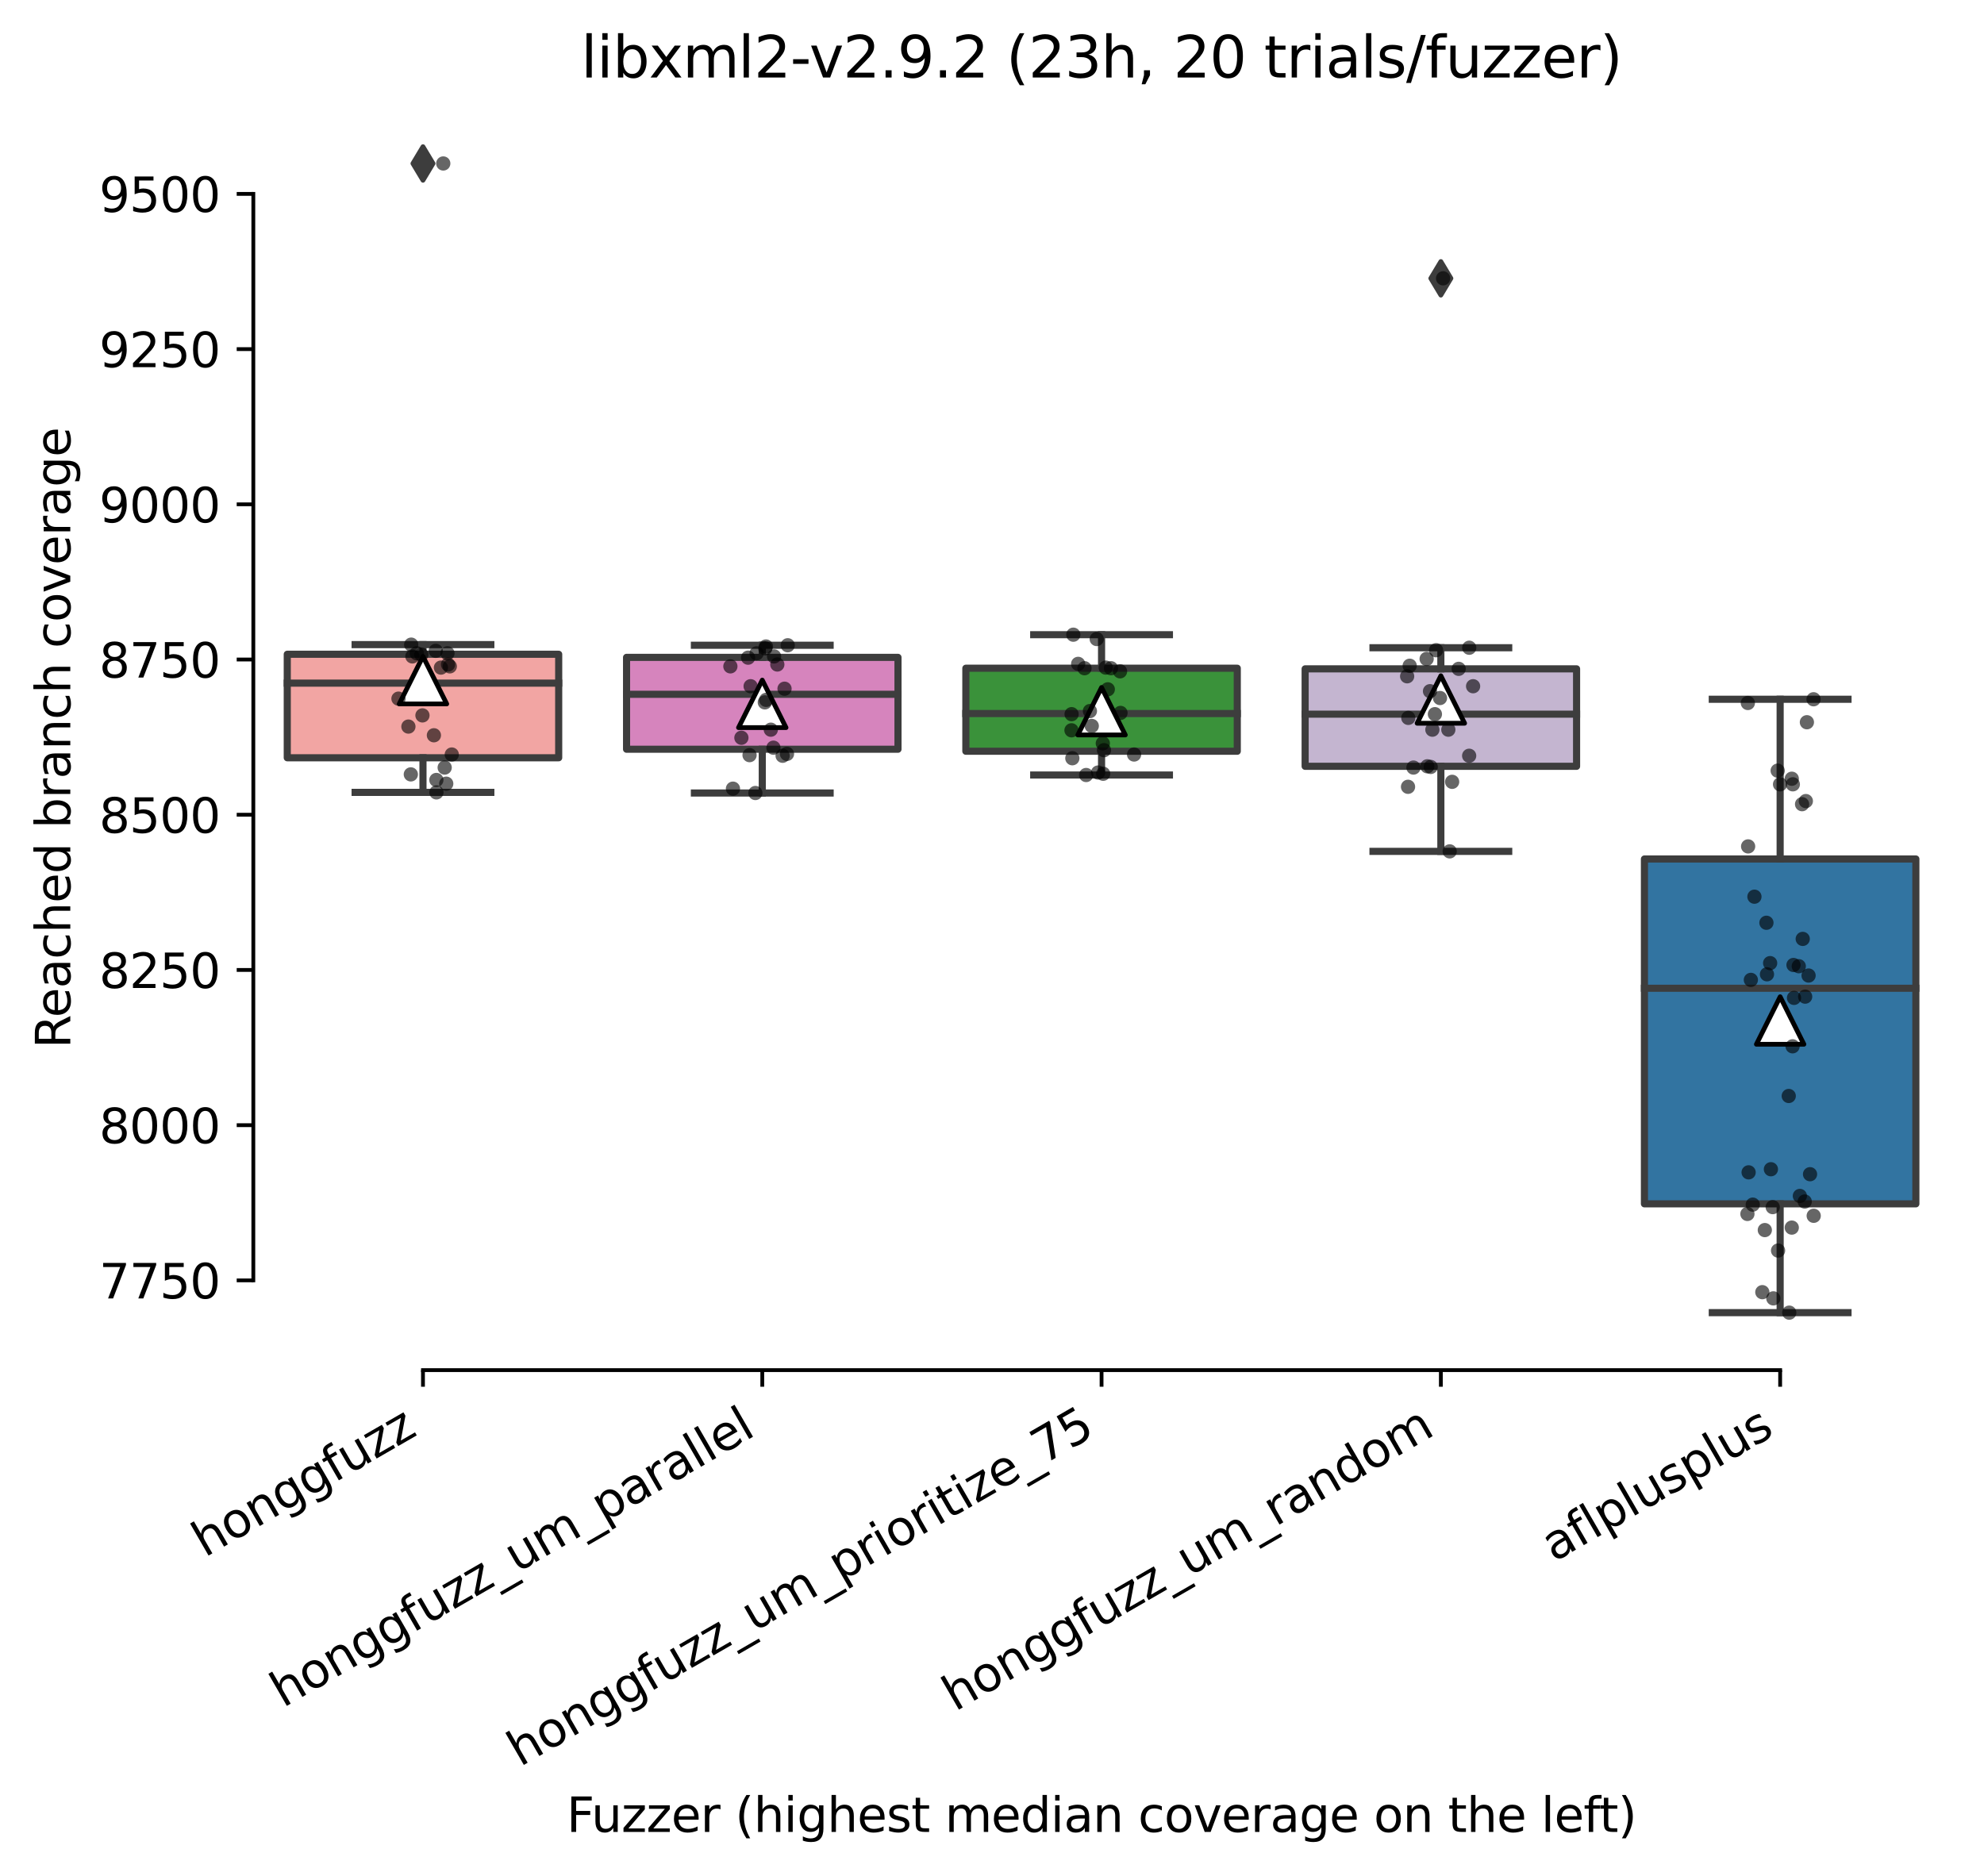 <?xml version="1.0" encoding="utf-8" standalone="no"?>
<!DOCTYPE svg PUBLIC "-//W3C//DTD SVG 1.1//EN"
  "http://www.w3.org/Graphics/SVG/1.1/DTD/svg11.dtd">
<svg xmlns:xlink="http://www.w3.org/1999/xlink" width="417.648pt" height="394.927pt" viewBox="0 0 417.648 394.927" xmlns="http://www.w3.org/2000/svg" version="1.1">
 <defs>
  <style type="text/css">*{stroke-linejoin: round; stroke-linecap: butt}</style>
 </defs>
 <g id="figure_1">
  <g id="patch_1">
   <path d="M 0 394.927 
L 417.648 394.927 
L 417.648 0 
L 0 0 
z
" style="fill: #ffffff"/>
  </g>
  <g id="axes_1">
   <g id="patch_2">
    <path d="M 53.328 288.43 
L 410.448 288.43 
L 410.448 22.318 
L 53.328 22.318 
z
" style="fill: #ffffff"/>
   </g>
   <g id="patch_3">
    <path d="M 60.471 159.524 
L 117.61 159.524 
L 117.61 137.73 
L 60.471 137.73 
L 60.471 159.524 
z
" clip-path="url(#p716973a5bd)" style="fill: #f2a5a3; stroke: #3d3d3d; stroke-width: 1.5; stroke-linejoin: miter"/>
   </g>
   <g id="patch_4">
    <path d="M 131.895 157.727 
L 189.034 157.727 
L 189.034 138.384 
L 131.895 138.384 
L 131.895 157.727 
z
" clip-path="url(#p716973a5bd)" style="fill: #d684bd; stroke: #3d3d3d; stroke-width: 1.5; stroke-linejoin: miter"/>
   </g>
   <g id="patch_5">
    <path d="M 203.319 158.151 
L 260.458 158.151 
L 260.458 140.671 
L 203.319 140.671 
L 203.319 158.151 
z
" clip-path="url(#p716973a5bd)" style="fill: #3a923a; stroke: #3d3d3d; stroke-width: 1.5; stroke-linejoin: miter"/>
   </g>
   <g id="patch_6">
    <path d="M 274.743 161.321 
L 331.882 161.321 
L 331.882 140.801 
L 274.743 140.801 
L 274.743 161.321 
z
" clip-path="url(#p716973a5bd)" style="fill: #c4b5d0; stroke: #3d3d3d; stroke-width: 1.5; stroke-linejoin: miter"/>
   </g>
   <g id="patch_7">
    <path d="M 346.167 253.429 
L 403.306 253.429 
L 403.306 180.827 
L 346.167 180.827 
L 346.167 253.429 
z
" clip-path="url(#p716973a5bd)" style="fill: #3274a1; stroke: #3d3d3d; stroke-width: 1.5; stroke-linejoin: miter"/>
   </g>
   <g id="matplotlib.axis_1">
    <g id="xtick_1">
     <g id="line2d_1">
      <defs>
       <path id="m7618a9937d" d="M 0 0 
L 0 3.5 
" style="stroke: #000000; stroke-width: 0.8"/>
      </defs>
      <g>
       <use xlink:href="#m7618a9937d" x="89.04" y="288.43" style="stroke: #000000; stroke-width: 0.8"/>
      </g>
     </g>
     <g id="text_1">
      <!-- honggfuzz -->
      <g transform="translate(43.101 327.933)rotate(-30)scale(0.1 -0.1)">
       <defs>
        <path id="DejaVuSans-68" d="M 3513 2113 
L 3513 0 
L 2938 0 
L 2938 2094 
Q 2938 2591 2744 2837 
Q 2550 3084 2163 3084 
Q 1697 3084 1428 2787 
Q 1159 2491 1159 1978 
L 1159 0 
L 581 0 
L 581 4863 
L 1159 4863 
L 1159 2956 
Q 1366 3272 1645 3428 
Q 1925 3584 2291 3584 
Q 2894 3584 3203 3211 
Q 3513 2838 3513 2113 
z
" transform="scale(0.016)"/>
        <path id="DejaVuSans-6f" d="M 1959 3097 
Q 1497 3097 1228 2736 
Q 959 2375 959 1747 
Q 959 1119 1226 758 
Q 1494 397 1959 397 
Q 2419 397 2687 759 
Q 2956 1122 2956 1747 
Q 2956 2369 2687 2733 
Q 2419 3097 1959 3097 
z
M 1959 3584 
Q 2709 3584 3137 3096 
Q 3566 2609 3566 1747 
Q 3566 888 3137 398 
Q 2709 -91 1959 -91 
Q 1206 -91 779 398 
Q 353 888 353 1747 
Q 353 2609 779 3096 
Q 1206 3584 1959 3584 
z
" transform="scale(0.016)"/>
        <path id="DejaVuSans-6e" d="M 3513 2113 
L 3513 0 
L 2938 0 
L 2938 2094 
Q 2938 2591 2744 2837 
Q 2550 3084 2163 3084 
Q 1697 3084 1428 2787 
Q 1159 2491 1159 1978 
L 1159 0 
L 581 0 
L 581 3500 
L 1159 3500 
L 1159 2956 
Q 1366 3272 1645 3428 
Q 1925 3584 2291 3584 
Q 2894 3584 3203 3211 
Q 3513 2838 3513 2113 
z
" transform="scale(0.016)"/>
        <path id="DejaVuSans-67" d="M 2906 1791 
Q 2906 2416 2648 2759 
Q 2391 3103 1925 3103 
Q 1463 3103 1205 2759 
Q 947 2416 947 1791 
Q 947 1169 1205 825 
Q 1463 481 1925 481 
Q 2391 481 2648 825 
Q 2906 1169 2906 1791 
z
M 3481 434 
Q 3481 -459 3084 -895 
Q 2688 -1331 1869 -1331 
Q 1566 -1331 1297 -1286 
Q 1028 -1241 775 -1147 
L 775 -588 
Q 1028 -725 1275 -790 
Q 1522 -856 1778 -856 
Q 2344 -856 2625 -561 
Q 2906 -266 2906 331 
L 2906 616 
Q 2728 306 2450 153 
Q 2172 0 1784 0 
Q 1141 0 747 490 
Q 353 981 353 1791 
Q 353 2603 747 3093 
Q 1141 3584 1784 3584 
Q 2172 3584 2450 3431 
Q 2728 3278 2906 2969 
L 2906 3500 
L 3481 3500 
L 3481 434 
z
" transform="scale(0.016)"/>
        <path id="DejaVuSans-66" d="M 2375 4863 
L 2375 4384 
L 1825 4384 
Q 1516 4384 1395 4259 
Q 1275 4134 1275 3809 
L 1275 3500 
L 2222 3500 
L 2222 3053 
L 1275 3053 
L 1275 0 
L 697 0 
L 697 3053 
L 147 3053 
L 147 3500 
L 697 3500 
L 697 3744 
Q 697 4328 969 4595 
Q 1241 4863 1831 4863 
L 2375 4863 
z
" transform="scale(0.016)"/>
        <path id="DejaVuSans-75" d="M 544 1381 
L 544 3500 
L 1119 3500 
L 1119 1403 
Q 1119 906 1312 657 
Q 1506 409 1894 409 
Q 2359 409 2629 706 
Q 2900 1003 2900 1516 
L 2900 3500 
L 3475 3500 
L 3475 0 
L 2900 0 
L 2900 538 
Q 2691 219 2414 64 
Q 2138 -91 1772 -91 
Q 1169 -91 856 284 
Q 544 659 544 1381 
z
M 1991 3584 
L 1991 3584 
z
" transform="scale(0.016)"/>
        <path id="DejaVuSans-7a" d="M 353 3500 
L 3084 3500 
L 3084 2975 
L 922 459 
L 3084 459 
L 3084 0 
L 275 0 
L 275 525 
L 2438 3041 
L 353 3041 
L 353 3500 
z
" transform="scale(0.016)"/>
       </defs>
       <use xlink:href="#DejaVuSans-68"/>
       <use xlink:href="#DejaVuSans-6f" x="63.379"/>
       <use xlink:href="#DejaVuSans-6e" x="124.561"/>
       <use xlink:href="#DejaVuSans-67" x="187.939"/>
       <use xlink:href="#DejaVuSans-67" x="251.416"/>
       <use xlink:href="#DejaVuSans-66" x="314.893"/>
       <use xlink:href="#DejaVuSans-75" x="350.098"/>
       <use xlink:href="#DejaVuSans-7a" x="413.477"/>
       <use xlink:href="#DejaVuSans-7a" x="465.967"/>
      </g>
     </g>
    </g>
    <g id="xtick_2">
     <g id="line2d_2">
      <g>
       <use xlink:href="#m7618a9937d" x="160.464" y="288.43" style="stroke: #000000; stroke-width: 0.8"/>
      </g>
     </g>
     <g id="text_2">
      <!-- honggfuzz_um_parallel -->
      <g transform="translate(59.583 359.574)rotate(-30)scale(0.1 -0.1)">
       <defs>
        <path id="DejaVuSans-5f" d="M 3263 -1063 
L 3263 -1509 
L -63 -1509 
L -63 -1063 
L 3263 -1063 
z
" transform="scale(0.016)"/>
        <path id="DejaVuSans-6d" d="M 3328 2828 
Q 3544 3216 3844 3400 
Q 4144 3584 4550 3584 
Q 5097 3584 5394 3201 
Q 5691 2819 5691 2113 
L 5691 0 
L 5113 0 
L 5113 2094 
Q 5113 2597 4934 2840 
Q 4756 3084 4391 3084 
Q 3944 3084 3684 2787 
Q 3425 2491 3425 1978 
L 3425 0 
L 2847 0 
L 2847 2094 
Q 2847 2600 2669 2842 
Q 2491 3084 2119 3084 
Q 1678 3084 1418 2786 
Q 1159 2488 1159 1978 
L 1159 0 
L 581 0 
L 581 3500 
L 1159 3500 
L 1159 2956 
Q 1356 3278 1631 3431 
Q 1906 3584 2284 3584 
Q 2666 3584 2933 3390 
Q 3200 3197 3328 2828 
z
" transform="scale(0.016)"/>
        <path id="DejaVuSans-70" d="M 1159 525 
L 1159 -1331 
L 581 -1331 
L 581 3500 
L 1159 3500 
L 1159 2969 
Q 1341 3281 1617 3432 
Q 1894 3584 2278 3584 
Q 2916 3584 3314 3078 
Q 3713 2572 3713 1747 
Q 3713 922 3314 415 
Q 2916 -91 2278 -91 
Q 1894 -91 1617 61 
Q 1341 213 1159 525 
z
M 3116 1747 
Q 3116 2381 2855 2742 
Q 2594 3103 2138 3103 
Q 1681 3103 1420 2742 
Q 1159 2381 1159 1747 
Q 1159 1113 1420 752 
Q 1681 391 2138 391 
Q 2594 391 2855 752 
Q 3116 1113 3116 1747 
z
" transform="scale(0.016)"/>
        <path id="DejaVuSans-61" d="M 2194 1759 
Q 1497 1759 1228 1600 
Q 959 1441 959 1056 
Q 959 750 1161 570 
Q 1363 391 1709 391 
Q 2188 391 2477 730 
Q 2766 1069 2766 1631 
L 2766 1759 
L 2194 1759 
z
M 3341 1997 
L 3341 0 
L 2766 0 
L 2766 531 
Q 2569 213 2275 61 
Q 1981 -91 1556 -91 
Q 1019 -91 701 211 
Q 384 513 384 1019 
Q 384 1609 779 1909 
Q 1175 2209 1959 2209 
L 2766 2209 
L 2766 2266 
Q 2766 2663 2505 2880 
Q 2244 3097 1772 3097 
Q 1472 3097 1187 3025 
Q 903 2953 641 2809 
L 641 3341 
Q 956 3463 1253 3523 
Q 1550 3584 1831 3584 
Q 2591 3584 2966 3190 
Q 3341 2797 3341 1997 
z
" transform="scale(0.016)"/>
        <path id="DejaVuSans-72" d="M 2631 2963 
Q 2534 3019 2420 3045 
Q 2306 3072 2169 3072 
Q 1681 3072 1420 2755 
Q 1159 2438 1159 1844 
L 1159 0 
L 581 0 
L 581 3500 
L 1159 3500 
L 1159 2956 
Q 1341 3275 1631 3429 
Q 1922 3584 2338 3584 
Q 2397 3584 2469 3576 
Q 2541 3569 2628 3553 
L 2631 2963 
z
" transform="scale(0.016)"/>
        <path id="DejaVuSans-6c" d="M 603 4863 
L 1178 4863 
L 1178 0 
L 603 0 
L 603 4863 
z
" transform="scale(0.016)"/>
        <path id="DejaVuSans-65" d="M 3597 1894 
L 3597 1613 
L 953 1613 
Q 991 1019 1311 708 
Q 1631 397 2203 397 
Q 2534 397 2845 478 
Q 3156 559 3463 722 
L 3463 178 
Q 3153 47 2828 -22 
Q 2503 -91 2169 -91 
Q 1331 -91 842 396 
Q 353 884 353 1716 
Q 353 2575 817 3079 
Q 1281 3584 2069 3584 
Q 2775 3584 3186 3129 
Q 3597 2675 3597 1894 
z
M 3022 2063 
Q 3016 2534 2758 2815 
Q 2500 3097 2075 3097 
Q 1594 3097 1305 2825 
Q 1016 2553 972 2059 
L 3022 2063 
z
" transform="scale(0.016)"/>
       </defs>
       <use xlink:href="#DejaVuSans-68"/>
       <use xlink:href="#DejaVuSans-6f" x="63.379"/>
       <use xlink:href="#DejaVuSans-6e" x="124.561"/>
       <use xlink:href="#DejaVuSans-67" x="187.939"/>
       <use xlink:href="#DejaVuSans-67" x="251.416"/>
       <use xlink:href="#DejaVuSans-66" x="314.893"/>
       <use xlink:href="#DejaVuSans-75" x="350.098"/>
       <use xlink:href="#DejaVuSans-7a" x="413.477"/>
       <use xlink:href="#DejaVuSans-7a" x="465.967"/>
       <use xlink:href="#DejaVuSans-5f" x="518.457"/>
       <use xlink:href="#DejaVuSans-75" x="568.457"/>
       <use xlink:href="#DejaVuSans-6d" x="631.836"/>
       <use xlink:href="#DejaVuSans-5f" x="729.248"/>
       <use xlink:href="#DejaVuSans-70" x="779.248"/>
       <use xlink:href="#DejaVuSans-61" x="842.725"/>
       <use xlink:href="#DejaVuSans-72" x="904.004"/>
       <use xlink:href="#DejaVuSans-61" x="945.117"/>
       <use xlink:href="#DejaVuSans-6c" x="1006.396"/>
       <use xlink:href="#DejaVuSans-6c" x="1034.18"/>
       <use xlink:href="#DejaVuSans-65" x="1061.963"/>
       <use xlink:href="#DejaVuSans-6c" x="1123.486"/>
      </g>
     </g>
    </g>
    <g id="xtick_3">
     <g id="line2d_3">
      <g>
       <use xlink:href="#m7618a9937d" x="231.888" y="288.43" style="stroke: #000000; stroke-width: 0.8"/>
      </g>
     </g>
     <g id="text_3">
      <!-- honggfuzz_um_prioritize_75 -->
      <g transform="translate(109.471 372.007)rotate(-30)scale(0.1 -0.1)">
       <defs>
        <path id="DejaVuSans-69" d="M 603 3500 
L 1178 3500 
L 1178 0 
L 603 0 
L 603 3500 
z
M 603 4863 
L 1178 4863 
L 1178 4134 
L 603 4134 
L 603 4863 
z
" transform="scale(0.016)"/>
        <path id="DejaVuSans-74" d="M 1172 4494 
L 1172 3500 
L 2356 3500 
L 2356 3053 
L 1172 3053 
L 1172 1153 
Q 1172 725 1289 603 
Q 1406 481 1766 481 
L 2356 481 
L 2356 0 
L 1766 0 
Q 1100 0 847 248 
Q 594 497 594 1153 
L 594 3053 
L 172 3053 
L 172 3500 
L 594 3500 
L 594 4494 
L 1172 4494 
z
" transform="scale(0.016)"/>
        <path id="DejaVuSans-37" d="M 525 4666 
L 3525 4666 
L 3525 4397 
L 1831 0 
L 1172 0 
L 2766 4134 
L 525 4134 
L 525 4666 
z
" transform="scale(0.016)"/>
        <path id="DejaVuSans-35" d="M 691 4666 
L 3169 4666 
L 3169 4134 
L 1269 4134 
L 1269 2991 
Q 1406 3038 1543 3061 
Q 1681 3084 1819 3084 
Q 2600 3084 3056 2656 
Q 3513 2228 3513 1497 
Q 3513 744 3044 326 
Q 2575 -91 1722 -91 
Q 1428 -91 1123 -41 
Q 819 9 494 109 
L 494 744 
Q 775 591 1075 516 
Q 1375 441 1709 441 
Q 2250 441 2565 725 
Q 2881 1009 2881 1497 
Q 2881 1984 2565 2268 
Q 2250 2553 1709 2553 
Q 1456 2553 1204 2497 
Q 953 2441 691 2322 
L 691 4666 
z
" transform="scale(0.016)"/>
       </defs>
       <use xlink:href="#DejaVuSans-68"/>
       <use xlink:href="#DejaVuSans-6f" x="63.379"/>
       <use xlink:href="#DejaVuSans-6e" x="124.561"/>
       <use xlink:href="#DejaVuSans-67" x="187.939"/>
       <use xlink:href="#DejaVuSans-67" x="251.416"/>
       <use xlink:href="#DejaVuSans-66" x="314.893"/>
       <use xlink:href="#DejaVuSans-75" x="350.098"/>
       <use xlink:href="#DejaVuSans-7a" x="413.477"/>
       <use xlink:href="#DejaVuSans-7a" x="465.967"/>
       <use xlink:href="#DejaVuSans-5f" x="518.457"/>
       <use xlink:href="#DejaVuSans-75" x="568.457"/>
       <use xlink:href="#DejaVuSans-6d" x="631.836"/>
       <use xlink:href="#DejaVuSans-5f" x="729.248"/>
       <use xlink:href="#DejaVuSans-70" x="779.248"/>
       <use xlink:href="#DejaVuSans-72" x="842.725"/>
       <use xlink:href="#DejaVuSans-69" x="883.838"/>
       <use xlink:href="#DejaVuSans-6f" x="911.621"/>
       <use xlink:href="#DejaVuSans-72" x="972.803"/>
       <use xlink:href="#DejaVuSans-69" x="1013.916"/>
       <use xlink:href="#DejaVuSans-74" x="1041.699"/>
       <use xlink:href="#DejaVuSans-69" x="1080.908"/>
       <use xlink:href="#DejaVuSans-7a" x="1108.691"/>
       <use xlink:href="#DejaVuSans-65" x="1161.182"/>
       <use xlink:href="#DejaVuSans-5f" x="1222.705"/>
       <use xlink:href="#DejaVuSans-37" x="1272.705"/>
       <use xlink:href="#DejaVuSans-35" x="1336.328"/>
      </g>
     </g>
    </g>
    <g id="xtick_4">
     <g id="line2d_4">
      <g>
       <use xlink:href="#m7618a9937d" x="303.312" y="288.43" style="stroke: #000000; stroke-width: 0.8"/>
      </g>
     </g>
     <g id="text_4">
      <!-- honggfuzz_um_random -->
      <g transform="translate(201.061 360.364)rotate(-30)scale(0.1 -0.1)">
       <defs>
        <path id="DejaVuSans-64" d="M 2906 2969 
L 2906 4863 
L 3481 4863 
L 3481 0 
L 2906 0 
L 2906 525 
Q 2725 213 2448 61 
Q 2172 -91 1784 -91 
Q 1150 -91 751 415 
Q 353 922 353 1747 
Q 353 2572 751 3078 
Q 1150 3584 1784 3584 
Q 2172 3584 2448 3432 
Q 2725 3281 2906 2969 
z
M 947 1747 
Q 947 1113 1208 752 
Q 1469 391 1925 391 
Q 2381 391 2643 752 
Q 2906 1113 2906 1747 
Q 2906 2381 2643 2742 
Q 2381 3103 1925 3103 
Q 1469 3103 1208 2742 
Q 947 2381 947 1747 
z
" transform="scale(0.016)"/>
       </defs>
       <use xlink:href="#DejaVuSans-68"/>
       <use xlink:href="#DejaVuSans-6f" x="63.379"/>
       <use xlink:href="#DejaVuSans-6e" x="124.561"/>
       <use xlink:href="#DejaVuSans-67" x="187.939"/>
       <use xlink:href="#DejaVuSans-67" x="251.416"/>
       <use xlink:href="#DejaVuSans-66" x="314.893"/>
       <use xlink:href="#DejaVuSans-75" x="350.098"/>
       <use xlink:href="#DejaVuSans-7a" x="413.477"/>
       <use xlink:href="#DejaVuSans-7a" x="465.967"/>
       <use xlink:href="#DejaVuSans-5f" x="518.457"/>
       <use xlink:href="#DejaVuSans-75" x="568.457"/>
       <use xlink:href="#DejaVuSans-6d" x="631.836"/>
       <use xlink:href="#DejaVuSans-5f" x="729.248"/>
       <use xlink:href="#DejaVuSans-72" x="779.248"/>
       <use xlink:href="#DejaVuSans-61" x="820.361"/>
       <use xlink:href="#DejaVuSans-6e" x="881.641"/>
       <use xlink:href="#DejaVuSans-64" x="945.02"/>
       <use xlink:href="#DejaVuSans-6f" x="1008.496"/>
       <use xlink:href="#DejaVuSans-6d" x="1069.678"/>
      </g>
     </g>
    </g>
    <g id="xtick_5">
     <g id="line2d_5">
      <g>
       <use xlink:href="#m7618a9937d" x="374.736" y="288.43" style="stroke: #000000; stroke-width: 0.8"/>
      </g>
     </g>
     <g id="text_5">
      <!-- aflplusplus -->
      <g transform="translate(327.127 328.897)rotate(-30)scale(0.1 -0.1)">
       <defs>
        <path id="DejaVuSans-73" d="M 2834 3397 
L 2834 2853 
Q 2591 2978 2328 3040 
Q 2066 3103 1784 3103 
Q 1356 3103 1142 2972 
Q 928 2841 928 2578 
Q 928 2378 1081 2264 
Q 1234 2150 1697 2047 
L 1894 2003 
Q 2506 1872 2764 1633 
Q 3022 1394 3022 966 
Q 3022 478 2636 193 
Q 2250 -91 1575 -91 
Q 1294 -91 989 -36 
Q 684 19 347 128 
L 347 722 
Q 666 556 975 473 
Q 1284 391 1588 391 
Q 1994 391 2212 530 
Q 2431 669 2431 922 
Q 2431 1156 2273 1281 
Q 2116 1406 1581 1522 
L 1381 1569 
Q 847 1681 609 1914 
Q 372 2147 372 2553 
Q 372 3047 722 3315 
Q 1072 3584 1716 3584 
Q 2034 3584 2315 3537 
Q 2597 3491 2834 3397 
z
" transform="scale(0.016)"/>
       </defs>
       <use xlink:href="#DejaVuSans-61"/>
       <use xlink:href="#DejaVuSans-66" x="61.279"/>
       <use xlink:href="#DejaVuSans-6c" x="96.484"/>
       <use xlink:href="#DejaVuSans-70" x="124.268"/>
       <use xlink:href="#DejaVuSans-6c" x="187.744"/>
       <use xlink:href="#DejaVuSans-75" x="215.527"/>
       <use xlink:href="#DejaVuSans-73" x="278.906"/>
       <use xlink:href="#DejaVuSans-70" x="331.006"/>
       <use xlink:href="#DejaVuSans-6c" x="394.482"/>
       <use xlink:href="#DejaVuSans-75" x="422.266"/>
       <use xlink:href="#DejaVuSans-73" x="485.645"/>
      </g>
     </g>
    </g>
    <g id="text_6">
     <!-- Fuzzer (highest median coverage on the left) -->
     <g transform="translate(119.27 385.648)scale(0.1 -0.1)">
      <defs>
       <path id="DejaVuSans-46" d="M 628 4666 
L 3309 4666 
L 3309 4134 
L 1259 4134 
L 1259 2759 
L 3109 2759 
L 3109 2228 
L 1259 2228 
L 1259 0 
L 628 0 
L 628 4666 
z
" transform="scale(0.016)"/>
       <path id="DejaVuSans-20" transform="scale(0.016)"/>
       <path id="DejaVuSans-28" d="M 1984 4856 
Q 1566 4138 1362 3434 
Q 1159 2731 1159 2009 
Q 1159 1288 1364 580 
Q 1569 -128 1984 -844 
L 1484 -844 
Q 1016 -109 783 600 
Q 550 1309 550 2009 
Q 550 2706 781 3412 
Q 1013 4119 1484 4856 
L 1984 4856 
z
" transform="scale(0.016)"/>
       <path id="DejaVuSans-63" d="M 3122 3366 
L 3122 2828 
Q 2878 2963 2633 3030 
Q 2388 3097 2138 3097 
Q 1578 3097 1268 2742 
Q 959 2388 959 1747 
Q 959 1106 1268 751 
Q 1578 397 2138 397 
Q 2388 397 2633 464 
Q 2878 531 3122 666 
L 3122 134 
Q 2881 22 2623 -34 
Q 2366 -91 2075 -91 
Q 1284 -91 818 406 
Q 353 903 353 1747 
Q 353 2603 823 3093 
Q 1294 3584 2113 3584 
Q 2378 3584 2631 3529 
Q 2884 3475 3122 3366 
z
" transform="scale(0.016)"/>
       <path id="DejaVuSans-76" d="M 191 3500 
L 800 3500 
L 1894 563 
L 2988 3500 
L 3597 3500 
L 2284 0 
L 1503 0 
L 191 3500 
z
" transform="scale(0.016)"/>
       <path id="DejaVuSans-29" d="M 513 4856 
L 1013 4856 
Q 1481 4119 1714 3412 
Q 1947 2706 1947 2009 
Q 1947 1309 1714 600 
Q 1481 -109 1013 -844 
L 513 -844 
Q 928 -128 1133 580 
Q 1338 1288 1338 2009 
Q 1338 2731 1133 3434 
Q 928 4138 513 4856 
z
" transform="scale(0.016)"/>
      </defs>
      <use xlink:href="#DejaVuSans-46"/>
      <use xlink:href="#DejaVuSans-75" x="52.02"/>
      <use xlink:href="#DejaVuSans-7a" x="115.398"/>
      <use xlink:href="#DejaVuSans-7a" x="167.889"/>
      <use xlink:href="#DejaVuSans-65" x="220.379"/>
      <use xlink:href="#DejaVuSans-72" x="281.902"/>
      <use xlink:href="#DejaVuSans-20" x="323.016"/>
      <use xlink:href="#DejaVuSans-28" x="354.803"/>
      <use xlink:href="#DejaVuSans-68" x="393.816"/>
      <use xlink:href="#DejaVuSans-69" x="457.195"/>
      <use xlink:href="#DejaVuSans-67" x="484.979"/>
      <use xlink:href="#DejaVuSans-68" x="548.455"/>
      <use xlink:href="#DejaVuSans-65" x="611.834"/>
      <use xlink:href="#DejaVuSans-73" x="673.357"/>
      <use xlink:href="#DejaVuSans-74" x="725.457"/>
      <use xlink:href="#DejaVuSans-20" x="764.666"/>
      <use xlink:href="#DejaVuSans-6d" x="796.453"/>
      <use xlink:href="#DejaVuSans-65" x="893.865"/>
      <use xlink:href="#DejaVuSans-64" x="955.389"/>
      <use xlink:href="#DejaVuSans-69" x="1018.865"/>
      <use xlink:href="#DejaVuSans-61" x="1046.648"/>
      <use xlink:href="#DejaVuSans-6e" x="1107.928"/>
      <use xlink:href="#DejaVuSans-20" x="1171.307"/>
      <use xlink:href="#DejaVuSans-63" x="1203.094"/>
      <use xlink:href="#DejaVuSans-6f" x="1258.074"/>
      <use xlink:href="#DejaVuSans-76" x="1319.256"/>
      <use xlink:href="#DejaVuSans-65" x="1378.436"/>
      <use xlink:href="#DejaVuSans-72" x="1439.959"/>
      <use xlink:href="#DejaVuSans-61" x="1481.072"/>
      <use xlink:href="#DejaVuSans-67" x="1542.352"/>
      <use xlink:href="#DejaVuSans-65" x="1605.828"/>
      <use xlink:href="#DejaVuSans-20" x="1667.352"/>
      <use xlink:href="#DejaVuSans-6f" x="1699.139"/>
      <use xlink:href="#DejaVuSans-6e" x="1760.32"/>
      <use xlink:href="#DejaVuSans-20" x="1823.699"/>
      <use xlink:href="#DejaVuSans-74" x="1855.486"/>
      <use xlink:href="#DejaVuSans-68" x="1894.695"/>
      <use xlink:href="#DejaVuSans-65" x="1958.074"/>
      <use xlink:href="#DejaVuSans-20" x="2019.598"/>
      <use xlink:href="#DejaVuSans-6c" x="2051.385"/>
      <use xlink:href="#DejaVuSans-65" x="2079.168"/>
      <use xlink:href="#DejaVuSans-66" x="2140.691"/>
      <use xlink:href="#DejaVuSans-74" x="2174.146"/>
      <use xlink:href="#DejaVuSans-29" x="2213.355"/>
     </g>
    </g>
   </g>
   <g id="matplotlib.axis_2">
    <g id="ytick_1">
     <g id="line2d_6">
      <defs>
       <path id="m607ca16073" d="M 0 0 
L -3.5 0 
" style="stroke: #000000; stroke-width: 0.8"/>
      </defs>
      <g>
       <use xlink:href="#m607ca16073" x="53.328" y="269.538" style="stroke: #000000; stroke-width: 0.8"/>
      </g>
     </g>
     <g id="text_7">
      <!-- 7750 -->
      <g transform="translate(20.878 273.337)scale(0.1 -0.1)">
       <defs>
        <path id="DejaVuSans-30" d="M 2034 4250 
Q 1547 4250 1301 3770 
Q 1056 3291 1056 2328 
Q 1056 1369 1301 889 
Q 1547 409 2034 409 
Q 2525 409 2770 889 
Q 3016 1369 3016 2328 
Q 3016 3291 2770 3770 
Q 2525 4250 2034 4250 
z
M 2034 4750 
Q 2819 4750 3233 4129 
Q 3647 3509 3647 2328 
Q 3647 1150 3233 529 
Q 2819 -91 2034 -91 
Q 1250 -91 836 529 
Q 422 1150 422 2328 
Q 422 3509 836 4129 
Q 1250 4750 2034 4750 
z
" transform="scale(0.016)"/>
       </defs>
       <use xlink:href="#DejaVuSans-37"/>
       <use xlink:href="#DejaVuSans-37" x="63.623"/>
       <use xlink:href="#DejaVuSans-35" x="127.246"/>
       <use xlink:href="#DejaVuSans-30" x="190.869"/>
      </g>
     </g>
    </g>
    <g id="ytick_2">
     <g id="line2d_7">
      <g>
       <use xlink:href="#m607ca16073" x="53.328" y="236.864" style="stroke: #000000; stroke-width: 0.8"/>
      </g>
     </g>
     <g id="text_8">
      <!-- 8000 -->
      <g transform="translate(20.878 240.663)scale(0.1 -0.1)">
       <defs>
        <path id="DejaVuSans-38" d="M 2034 2216 
Q 1584 2216 1326 1975 
Q 1069 1734 1069 1313 
Q 1069 891 1326 650 
Q 1584 409 2034 409 
Q 2484 409 2743 651 
Q 3003 894 3003 1313 
Q 3003 1734 2745 1975 
Q 2488 2216 2034 2216 
z
M 1403 2484 
Q 997 2584 770 2862 
Q 544 3141 544 3541 
Q 544 4100 942 4425 
Q 1341 4750 2034 4750 
Q 2731 4750 3128 4425 
Q 3525 4100 3525 3541 
Q 3525 3141 3298 2862 
Q 3072 2584 2669 2484 
Q 3125 2378 3379 2068 
Q 3634 1759 3634 1313 
Q 3634 634 3220 271 
Q 2806 -91 2034 -91 
Q 1263 -91 848 271 
Q 434 634 434 1313 
Q 434 1759 690 2068 
Q 947 2378 1403 2484 
z
M 1172 3481 
Q 1172 3119 1398 2916 
Q 1625 2713 2034 2713 
Q 2441 2713 2670 2916 
Q 2900 3119 2900 3481 
Q 2900 3844 2670 4047 
Q 2441 4250 2034 4250 
Q 1625 4250 1398 4047 
Q 1172 3844 1172 3481 
z
" transform="scale(0.016)"/>
       </defs>
       <use xlink:href="#DejaVuSans-38"/>
       <use xlink:href="#DejaVuSans-30" x="63.623"/>
       <use xlink:href="#DejaVuSans-30" x="127.246"/>
       <use xlink:href="#DejaVuSans-30" x="190.869"/>
      </g>
     </g>
    </g>
    <g id="ytick_3">
     <g id="line2d_8">
      <g>
       <use xlink:href="#m607ca16073" x="53.328" y="204.189" style="stroke: #000000; stroke-width: 0.8"/>
      </g>
     </g>
     <g id="text_9">
      <!-- 8250 -->
      <g transform="translate(20.878 207.989)scale(0.1 -0.1)">
       <defs>
        <path id="DejaVuSans-32" d="M 1228 531 
L 3431 531 
L 3431 0 
L 469 0 
L 469 531 
Q 828 903 1448 1529 
Q 2069 2156 2228 2338 
Q 2531 2678 2651 2914 
Q 2772 3150 2772 3378 
Q 2772 3750 2511 3984 
Q 2250 4219 1831 4219 
Q 1534 4219 1204 4116 
Q 875 4013 500 3803 
L 500 4441 
Q 881 4594 1212 4672 
Q 1544 4750 1819 4750 
Q 2544 4750 2975 4387 
Q 3406 4025 3406 3419 
Q 3406 3131 3298 2873 
Q 3191 2616 2906 2266 
Q 2828 2175 2409 1742 
Q 1991 1309 1228 531 
z
" transform="scale(0.016)"/>
       </defs>
       <use xlink:href="#DejaVuSans-38"/>
       <use xlink:href="#DejaVuSans-32" x="63.623"/>
       <use xlink:href="#DejaVuSans-35" x="127.246"/>
       <use xlink:href="#DejaVuSans-30" x="190.869"/>
      </g>
     </g>
    </g>
    <g id="ytick_4">
     <g id="line2d_9">
      <g>
       <use xlink:href="#m607ca16073" x="53.328" y="171.515" style="stroke: #000000; stroke-width: 0.8"/>
      </g>
     </g>
     <g id="text_10">
      <!-- 8500 -->
      <g transform="translate(20.878 175.314)scale(0.1 -0.1)">
       <use xlink:href="#DejaVuSans-38"/>
       <use xlink:href="#DejaVuSans-35" x="63.623"/>
       <use xlink:href="#DejaVuSans-30" x="127.246"/>
       <use xlink:href="#DejaVuSans-30" x="190.869"/>
      </g>
     </g>
    </g>
    <g id="ytick_5">
     <g id="line2d_10">
      <g>
       <use xlink:href="#m607ca16073" x="53.328" y="138.841" style="stroke: #000000; stroke-width: 0.8"/>
      </g>
     </g>
     <g id="text_11">
      <!-- 8750 -->
      <g transform="translate(20.878 142.64)scale(0.1 -0.1)">
       <use xlink:href="#DejaVuSans-38"/>
       <use xlink:href="#DejaVuSans-37" x="63.623"/>
       <use xlink:href="#DejaVuSans-35" x="127.246"/>
       <use xlink:href="#DejaVuSans-30" x="190.869"/>
      </g>
     </g>
    </g>
    <g id="ytick_6">
     <g id="line2d_11">
      <g>
       <use xlink:href="#m607ca16073" x="53.328" y="106.167" style="stroke: #000000; stroke-width: 0.8"/>
      </g>
     </g>
     <g id="text_12">
      <!-- 9000 -->
      <g transform="translate(20.878 109.966)scale(0.1 -0.1)">
       <defs>
        <path id="DejaVuSans-39" d="M 703 97 
L 703 672 
Q 941 559 1184 500 
Q 1428 441 1663 441 
Q 2288 441 2617 861 
Q 2947 1281 2994 2138 
Q 2813 1869 2534 1725 
Q 2256 1581 1919 1581 
Q 1219 1581 811 2004 
Q 403 2428 403 3163 
Q 403 3881 828 4315 
Q 1253 4750 1959 4750 
Q 2769 4750 3195 4129 
Q 3622 3509 3622 2328 
Q 3622 1225 3098 567 
Q 2575 -91 1691 -91 
Q 1453 -91 1209 -44 
Q 966 3 703 97 
z
M 1959 2075 
Q 2384 2075 2632 2365 
Q 2881 2656 2881 3163 
Q 2881 3666 2632 3958 
Q 2384 4250 1959 4250 
Q 1534 4250 1286 3958 
Q 1038 3666 1038 3163 
Q 1038 2656 1286 2365 
Q 1534 2075 1959 2075 
z
" transform="scale(0.016)"/>
       </defs>
       <use xlink:href="#DejaVuSans-39"/>
       <use xlink:href="#DejaVuSans-30" x="63.623"/>
       <use xlink:href="#DejaVuSans-30" x="127.246"/>
       <use xlink:href="#DejaVuSans-30" x="190.869"/>
      </g>
     </g>
    </g>
    <g id="ytick_7">
     <g id="line2d_12">
      <g>
       <use xlink:href="#m607ca16073" x="53.328" y="73.493" style="stroke: #000000; stroke-width: 0.8"/>
      </g>
     </g>
     <g id="text_13">
      <!-- 9250 -->
      <g transform="translate(20.878 77.292)scale(0.1 -0.1)">
       <use xlink:href="#DejaVuSans-39"/>
       <use xlink:href="#DejaVuSans-32" x="63.623"/>
       <use xlink:href="#DejaVuSans-35" x="127.246"/>
       <use xlink:href="#DejaVuSans-30" x="190.869"/>
      </g>
     </g>
    </g>
    <g id="ytick_8">
     <g id="line2d_13">
      <g>
       <use xlink:href="#m607ca16073" x="53.328" y="40.818" style="stroke: #000000; stroke-width: 0.8"/>
      </g>
     </g>
     <g id="text_14">
      <!-- 9500 -->
      <g transform="translate(20.878 44.617)scale(0.1 -0.1)">
       <use xlink:href="#DejaVuSans-39"/>
       <use xlink:href="#DejaVuSans-35" x="63.623"/>
       <use xlink:href="#DejaVuSans-30" x="127.246"/>
       <use xlink:href="#DejaVuSans-30" x="190.869"/>
      </g>
     </g>
    </g>
    <g id="text_15">
     <!-- Reached branch coverage -->
     <g transform="translate(14.798 220.706)rotate(-90)scale(0.1 -0.1)">
      <defs>
       <path id="DejaVuSans-52" d="M 2841 2188 
Q 3044 2119 3236 1894 
Q 3428 1669 3622 1275 
L 4263 0 
L 3584 0 
L 2988 1197 
Q 2756 1666 2539 1819 
Q 2322 1972 1947 1972 
L 1259 1972 
L 1259 0 
L 628 0 
L 628 4666 
L 2053 4666 
Q 2853 4666 3247 4331 
Q 3641 3997 3641 3322 
Q 3641 2881 3436 2590 
Q 3231 2300 2841 2188 
z
M 1259 4147 
L 1259 2491 
L 2053 2491 
Q 2509 2491 2742 2702 
Q 2975 2913 2975 3322 
Q 2975 3731 2742 3939 
Q 2509 4147 2053 4147 
L 1259 4147 
z
" transform="scale(0.016)"/>
       <path id="DejaVuSans-62" d="M 3116 1747 
Q 3116 2381 2855 2742 
Q 2594 3103 2138 3103 
Q 1681 3103 1420 2742 
Q 1159 2381 1159 1747 
Q 1159 1113 1420 752 
Q 1681 391 2138 391 
Q 2594 391 2855 752 
Q 3116 1113 3116 1747 
z
M 1159 2969 
Q 1341 3281 1617 3432 
Q 1894 3584 2278 3584 
Q 2916 3584 3314 3078 
Q 3713 2572 3713 1747 
Q 3713 922 3314 415 
Q 2916 -91 2278 -91 
Q 1894 -91 1617 61 
Q 1341 213 1159 525 
L 1159 0 
L 581 0 
L 581 4863 
L 1159 4863 
L 1159 2969 
z
" transform="scale(0.016)"/>
      </defs>
      <use xlink:href="#DejaVuSans-52"/>
      <use xlink:href="#DejaVuSans-65" x="64.982"/>
      <use xlink:href="#DejaVuSans-61" x="126.506"/>
      <use xlink:href="#DejaVuSans-63" x="187.785"/>
      <use xlink:href="#DejaVuSans-68" x="242.766"/>
      <use xlink:href="#DejaVuSans-65" x="306.145"/>
      <use xlink:href="#DejaVuSans-64" x="367.668"/>
      <use xlink:href="#DejaVuSans-20" x="431.145"/>
      <use xlink:href="#DejaVuSans-62" x="462.932"/>
      <use xlink:href="#DejaVuSans-72" x="526.408"/>
      <use xlink:href="#DejaVuSans-61" x="567.521"/>
      <use xlink:href="#DejaVuSans-6e" x="628.801"/>
      <use xlink:href="#DejaVuSans-63" x="692.18"/>
      <use xlink:href="#DejaVuSans-68" x="747.16"/>
      <use xlink:href="#DejaVuSans-20" x="810.539"/>
      <use xlink:href="#DejaVuSans-63" x="842.326"/>
      <use xlink:href="#DejaVuSans-6f" x="897.307"/>
      <use xlink:href="#DejaVuSans-76" x="958.488"/>
      <use xlink:href="#DejaVuSans-65" x="1017.668"/>
      <use xlink:href="#DejaVuSans-72" x="1079.191"/>
      <use xlink:href="#DejaVuSans-61" x="1120.305"/>
      <use xlink:href="#DejaVuSans-67" x="1181.584"/>
      <use xlink:href="#DejaVuSans-65" x="1245.061"/>
     </g>
    </g>
   </g>
   <g id="line2d_14">
    <path d="M 89.04 159.524 
L 89.04 166.81 
" clip-path="url(#p716973a5bd)" style="fill: none; stroke: #3d3d3d; stroke-width: 1.5; stroke-linecap: square"/>
   </g>
   <g id="line2d_15">
    <path d="M 89.04 137.73 
L 89.04 135.704 
" clip-path="url(#p716973a5bd)" style="fill: none; stroke: #3d3d3d; stroke-width: 1.5; stroke-linecap: square"/>
   </g>
   <g id="line2d_16">
    <path d="M 74.755 166.81 
L 103.325 166.81 
" clip-path="url(#p716973a5bd)" style="fill: none; stroke: #3d3d3d; stroke-width: 1.5; stroke-linecap: square"/>
   </g>
   <g id="line2d_17">
    <path d="M 74.755 135.704 
L 103.325 135.704 
" clip-path="url(#p716973a5bd)" style="fill: none; stroke: #3d3d3d; stroke-width: 1.5; stroke-linecap: square"/>
   </g>
   <g id="line2d_18">
    <defs>
     <path id="me56b0b01e0" d="M -0 3.536 
L 2.121 0 
L -0 -3.536 
L -2.121 -0 
z
" style="stroke: #3d3d3d; stroke-linejoin: miter"/>
    </defs>
    <g clip-path="url(#p716973a5bd)">
     <use xlink:href="#me56b0b01e0" x="89.04" y="34.414" style="fill: #3d3d3d; stroke: #3d3d3d; stroke-linejoin: miter"/>
    </g>
   </g>
   <g id="line2d_19">
    <path d="M 160.464 157.727 
L 160.464 166.941 
" clip-path="url(#p716973a5bd)" style="fill: none; stroke: #3d3d3d; stroke-width: 1.5; stroke-linecap: square"/>
   </g>
   <g id="line2d_20">
    <path d="M 160.464 138.384 
L 160.464 135.835 
" clip-path="url(#p716973a5bd)" style="fill: none; stroke: #3d3d3d; stroke-width: 1.5; stroke-linecap: square"/>
   </g>
   <g id="line2d_21">
    <path d="M 146.179 166.941 
L 174.749 166.941 
" clip-path="url(#p716973a5bd)" style="fill: none; stroke: #3d3d3d; stroke-width: 1.5; stroke-linecap: square"/>
   </g>
   <g id="line2d_22">
    <path d="M 146.179 135.835 
L 174.749 135.835 
" clip-path="url(#p716973a5bd)" style="fill: none; stroke: #3d3d3d; stroke-width: 1.5; stroke-linecap: square"/>
   </g>
   <g id="line2d_23"/>
   <g id="line2d_24">
    <path d="M 231.888 158.151 
L 231.888 163.151 
" clip-path="url(#p716973a5bd)" style="fill: none; stroke: #3d3d3d; stroke-width: 1.5; stroke-linecap: square"/>
   </g>
   <g id="line2d_25">
    <path d="M 231.888 140.671 
L 231.888 133.613 
" clip-path="url(#p716973a5bd)" style="fill: none; stroke: #3d3d3d; stroke-width: 1.5; stroke-linecap: square"/>
   </g>
   <g id="line2d_26">
    <path d="M 217.603 163.151 
L 246.173 163.151 
" clip-path="url(#p716973a5bd)" style="fill: none; stroke: #3d3d3d; stroke-width: 1.5; stroke-linecap: square"/>
   </g>
   <g id="line2d_27">
    <path d="M 217.603 133.613 
L 246.173 133.613 
" clip-path="url(#p716973a5bd)" style="fill: none; stroke: #3d3d3d; stroke-width: 1.5; stroke-linecap: square"/>
   </g>
   <g id="line2d_28"/>
   <g id="line2d_29">
    <path d="M 303.312 161.321 
L 303.312 179.226 
" clip-path="url(#p716973a5bd)" style="fill: none; stroke: #3d3d3d; stroke-width: 1.5; stroke-linecap: square"/>
   </g>
   <g id="line2d_30">
    <path d="M 303.312 140.801 
L 303.312 136.358 
" clip-path="url(#p716973a5bd)" style="fill: none; stroke: #3d3d3d; stroke-width: 1.5; stroke-linecap: square"/>
   </g>
   <g id="line2d_31">
    <path d="M 289.027 179.226 
L 317.597 179.226 
" clip-path="url(#p716973a5bd)" style="fill: none; stroke: #3d3d3d; stroke-width: 1.5; stroke-linecap: square"/>
   </g>
   <g id="line2d_32">
    <path d="M 289.027 136.358 
L 317.597 136.358 
" clip-path="url(#p716973a5bd)" style="fill: none; stroke: #3d3d3d; stroke-width: 1.5; stroke-linecap: square"/>
   </g>
   <g id="line2d_33">
    <g clip-path="url(#p716973a5bd)">
     <use xlink:href="#me56b0b01e0" x="303.312" y="58.593" style="fill: #3d3d3d; stroke: #3d3d3d; stroke-linejoin: miter"/>
    </g>
   </g>
   <g id="line2d_34">
    <path d="M 374.736 253.429 
L 374.736 276.334 
" clip-path="url(#p716973a5bd)" style="fill: none; stroke: #3d3d3d; stroke-width: 1.5; stroke-linecap: square"/>
   </g>
   <g id="line2d_35">
    <path d="M 374.736 180.827 
L 374.736 147.206 
" clip-path="url(#p716973a5bd)" style="fill: none; stroke: #3d3d3d; stroke-width: 1.5; stroke-linecap: square"/>
   </g>
   <g id="line2d_36">
    <path d="M 360.451 276.334 
L 389.021 276.334 
" clip-path="url(#p716973a5bd)" style="fill: none; stroke: #3d3d3d; stroke-width: 1.5; stroke-linecap: square"/>
   </g>
   <g id="line2d_37">
    <path d="M 360.451 147.206 
L 389.021 147.206 
" clip-path="url(#p716973a5bd)" style="fill: none; stroke: #3d3d3d; stroke-width: 1.5; stroke-linecap: square"/>
   </g>
   <g id="line2d_38"/>
   <g id="line2d_39">
    <path d="M 60.471 143.807 
L 117.61 143.807 
" clip-path="url(#p716973a5bd)" style="fill: none; stroke: #3d3d3d; stroke-width: 1.5; stroke-linecap: square"/>
   </g>
   <g id="line2d_40">
    <defs>
     <path id="m4d3697c92e" d="M 0 -5 
L -5 5 
L 5 5 
z
" style="stroke: #000000; stroke-linejoin: miter"/>
    </defs>
    <g clip-path="url(#p716973a5bd)">
     <use xlink:href="#m4d3697c92e" x="89.04" y="143.187" style="fill: #ffffff; stroke: #000000; stroke-linejoin: miter"/>
    </g>
   </g>
   <g id="line2d_41">
    <path d="M 131.895 146.16 
L 189.034 146.16 
" clip-path="url(#p716973a5bd)" style="fill: none; stroke: #3d3d3d; stroke-width: 1.5; stroke-linecap: square"/>
   </g>
   <g id="line2d_42">
    <g clip-path="url(#p716973a5bd)">
     <use xlink:href="#m4d3697c92e" x="160.464" y="148.173" style="fill: #ffffff; stroke: #000000; stroke-linejoin: miter"/>
    </g>
   </g>
   <g id="line2d_43">
    <path d="M 203.319 150.212 
L 260.458 150.212 
" clip-path="url(#p716973a5bd)" style="fill: none; stroke: #3d3d3d; stroke-width: 1.5; stroke-linecap: square"/>
   </g>
   <g id="line2d_44">
    <g clip-path="url(#p716973a5bd)">
     <use xlink:href="#m4d3697c92e" x="231.888" y="149.721" style="fill: #ffffff; stroke: #000000; stroke-linejoin: miter"/>
    </g>
   </g>
   <g id="line2d_45">
    <path d="M 274.743 150.342 
L 331.882 150.342 
" clip-path="url(#p716973a5bd)" style="fill: none; stroke: #3d3d3d; stroke-width: 1.5; stroke-linecap: square"/>
   </g>
   <g id="line2d_46">
    <g clip-path="url(#p716973a5bd)">
     <use xlink:href="#m4d3697c92e" x="303.312" y="147.255" style="fill: #ffffff; stroke: #000000; stroke-linejoin: miter"/>
    </g>
   </g>
   <g id="line2d_47">
    <path d="M 346.167 208.045 
L 403.306 208.045 
" clip-path="url(#p716973a5bd)" style="fill: none; stroke: #3d3d3d; stroke-width: 1.5; stroke-linecap: square"/>
   </g>
   <g id="line2d_48">
    <g clip-path="url(#p716973a5bd)">
     <use xlink:href="#m4d3697c92e" x="374.736" y="214.834" style="fill: #ffffff; stroke: #000000; stroke-linejoin: miter"/>
    </g>
   </g>
   <g id="patch_8">
    <path d="M 53.328 269.538 
L 53.328 40.818 
" style="fill: none; stroke: #000000; stroke-width: 0.8; stroke-linejoin: miter; stroke-linecap: square"/>
   </g>
   <g id="patch_9">
    <path d="M 89.04 288.43 
L 374.736 288.43 
" style="fill: none; stroke: #000000; stroke-width: 0.8; stroke-linejoin: miter; stroke-linecap: square"/>
   </g>
   <g id="PathCollection_1">
    <defs>
     <path id="C0_0_bbfe08685e" d="M 0 1.5 
C 0.398 1.5 0.779 1.342 1.061 1.061 
C 1.342 0.779 1.5 0.398 1.5 -0 
C 1.5 -0.398 1.342 -0.779 1.061 -1.061 
C 0.779 -1.342 0.398 -1.5 0 -1.5 
C -0.398 -1.5 -0.779 -1.342 -1.061 -1.061 
C -1.342 -0.779 -1.5 -0.398 -1.5 0 
C -1.5 0.398 -1.342 0.779 -1.061 1.061 
C -0.779 1.342 -0.398 1.5 0 1.5 
z
"/>
    </defs>
    <g clip-path="url(#p716973a5bd)">
     <use xlink:href="#C0_0_bbfe08685e" x="88.931" y="150.604" style="fill-opacity: 0.6"/>
    </g>
    <g clip-path="url(#p716973a5bd)">
     <use xlink:href="#C0_0_bbfe08685e" x="83.882" y="147.075" style="fill-opacity: 0.6"/>
    </g>
    <g clip-path="url(#p716973a5bd)">
     <use xlink:href="#C0_0_bbfe08685e" x="85.974" y="152.956" style="fill-opacity: 0.6"/>
    </g>
    <g clip-path="url(#p716973a5bd)">
     <use xlink:href="#C0_0_bbfe08685e" x="91.729" y="137.011" style="fill-opacity: 0.6"/>
    </g>
    <g clip-path="url(#p716973a5bd)">
     <use xlink:href="#C0_0_bbfe08685e" x="91.86" y="164.196" style="fill-opacity: 0.6"/>
    </g>
    <g clip-path="url(#p716973a5bd)">
     <use xlink:href="#C0_0_bbfe08685e" x="94.317" y="139.887" style="fill-opacity: 0.6"/>
    </g>
    <g clip-path="url(#p716973a5bd)">
     <use xlink:href="#C0_0_bbfe08685e" x="94.196" y="137.534" style="fill-opacity: 0.6"/>
    </g>
    <g clip-path="url(#p716973a5bd)">
     <use xlink:href="#C0_0_bbfe08685e" x="86.809" y="138.187" style="fill-opacity: 0.6"/>
    </g>
    <g clip-path="url(#p716973a5bd)">
     <use xlink:href="#C0_0_bbfe08685e" x="94.689" y="140.279" style="fill-opacity: 0.6"/>
    </g>
    <g clip-path="url(#p716973a5bd)">
     <use xlink:href="#C0_0_bbfe08685e" x="95.103" y="158.838" style="fill-opacity: 0.6"/>
    </g>
    <g clip-path="url(#p716973a5bd)">
     <use xlink:href="#C0_0_bbfe08685e" x="93.609" y="161.582" style="fill-opacity: 0.6"/>
    </g>
    <g clip-path="url(#p716973a5bd)">
     <use xlink:href="#C0_0_bbfe08685e" x="88.702" y="137.795" style="fill-opacity: 0.6"/>
    </g>
    <g clip-path="url(#p716973a5bd)">
     <use xlink:href="#C0_0_bbfe08685e" x="93.938" y="164.98" style="fill-opacity: 0.6"/>
    </g>
    <g clip-path="url(#p716973a5bd)">
     <use xlink:href="#C0_0_bbfe08685e" x="91.34" y="154.786" style="fill-opacity: 0.6"/>
    </g>
    <g clip-path="url(#p716973a5bd)">
     <use xlink:href="#C0_0_bbfe08685e" x="87.738" y="137.534" style="fill-opacity: 0.6"/>
    </g>
    <g clip-path="url(#p716973a5bd)">
     <use xlink:href="#C0_0_bbfe08685e" x="86.56" y="135.704" style="fill-opacity: 0.6"/>
    </g>
    <g clip-path="url(#p716973a5bd)">
     <use xlink:href="#C0_0_bbfe08685e" x="93.312" y="34.414" style="fill-opacity: 0.6"/>
    </g>
    <g clip-path="url(#p716973a5bd)">
     <use xlink:href="#C0_0_bbfe08685e" x="92.822" y="140.54" style="fill-opacity: 0.6"/>
    </g>
    <g clip-path="url(#p716973a5bd)">
     <use xlink:href="#C0_0_bbfe08685e" x="91.874" y="166.81" style="fill-opacity: 0.6"/>
    </g>
    <g clip-path="url(#p716973a5bd)">
     <use xlink:href="#C0_0_bbfe08685e" x="86.481" y="163.02" style="fill-opacity: 0.6"/>
    </g>
   </g>
   <g id="PathCollection_2">
    <defs>
     <path id="C1_0_96044b04b1" d="M 0 1.5 
C 0.398 1.5 0.779 1.342 1.061 1.061 
C 1.342 0.779 1.5 0.398 1.5 -0 
C 1.5 -0.398 1.342 -0.779 1.061 -1.061 
C 0.779 -1.342 0.398 -1.5 0 -1.5 
C -0.398 -1.5 -0.779 -1.342 -1.061 -1.061 
C -1.342 -0.779 -1.5 -0.398 -1.5 0 
C -1.5 0.398 -1.342 0.779 -1.061 1.061 
C -0.779 1.342 -0.398 1.5 0 1.5 
z
"/>
    </defs>
    <g clip-path="url(#p716973a5bd)">
     <use xlink:href="#C1_0_96044b04b1" x="164.749" y="159.099" style="fill-opacity: 0.6"/>
    </g>
    <g clip-path="url(#p716973a5bd)">
     <use xlink:href="#C1_0_96044b04b1" x="158.013" y="144.461" style="fill-opacity: 0.6"/>
    </g>
    <g clip-path="url(#p716973a5bd)">
     <use xlink:href="#C1_0_96044b04b1" x="161.099" y="136.488" style="fill-opacity: 0.6"/>
    </g>
    <g clip-path="url(#p716973a5bd)">
     <use xlink:href="#C1_0_96044b04b1" x="165.151" y="144.984" style="fill-opacity: 0.6"/>
    </g>
    <g clip-path="url(#p716973a5bd)">
     <use xlink:href="#C1_0_96044b04b1" x="157.786" y="158.968" style="fill-opacity: 0.6"/>
    </g>
    <g clip-path="url(#p716973a5bd)">
     <use xlink:href="#C1_0_96044b04b1" x="162.263" y="153.61" style="fill-opacity: 0.6"/>
    </g>
    <g clip-path="url(#p716973a5bd)">
     <use xlink:href="#C1_0_96044b04b1" x="162.951" y="138.187" style="fill-opacity: 0.6"/>
    </g>
    <g clip-path="url(#p716973a5bd)">
     <use xlink:href="#C1_0_96044b04b1" x="163.63" y="139.887" style="fill-opacity: 0.6"/>
    </g>
    <g clip-path="url(#p716973a5bd)">
     <use xlink:href="#C1_0_96044b04b1" x="159.275" y="137.534" style="fill-opacity: 0.6"/>
    </g>
    <g clip-path="url(#p716973a5bd)">
     <use xlink:href="#C1_0_96044b04b1" x="154.292" y="166.026" style="fill-opacity: 0.6"/>
    </g>
    <g clip-path="url(#p716973a5bd)">
     <use xlink:href="#C1_0_96044b04b1" x="157.476" y="138.449" style="fill-opacity: 0.6"/>
    </g>
    <g clip-path="url(#p716973a5bd)">
     <use xlink:href="#C1_0_96044b04b1" x="153.751" y="140.279" style="fill-opacity: 0.6"/>
    </g>
    <g clip-path="url(#p716973a5bd)">
     <use xlink:href="#C1_0_96044b04b1" x="161.002" y="147.859" style="fill-opacity: 0.6"/>
    </g>
    <g clip-path="url(#p716973a5bd)">
     <use xlink:href="#C1_0_96044b04b1" x="161.239" y="136.096" style="fill-opacity: 0.6"/>
    </g>
    <g clip-path="url(#p716973a5bd)">
     <use xlink:href="#C1_0_96044b04b1" x="165.668" y="158.707" style="fill-opacity: 0.6"/>
    </g>
    <g clip-path="url(#p716973a5bd)">
     <use xlink:href="#C1_0_96044b04b1" x="162.812" y="157.4" style="fill-opacity: 0.6"/>
    </g>
    <g clip-path="url(#p716973a5bd)">
     <use xlink:href="#C1_0_96044b04b1" x="156.07" y="155.309" style="fill-opacity: 0.6"/>
    </g>
    <g clip-path="url(#p716973a5bd)">
     <use xlink:href="#C1_0_96044b04b1" x="165.825" y="135.835" style="fill-opacity: 0.6"/>
    </g>
    <g clip-path="url(#p716973a5bd)">
     <use xlink:href="#C1_0_96044b04b1" x="161.288" y="147.336" style="fill-opacity: 0.6"/>
    </g>
    <g clip-path="url(#p716973a5bd)">
     <use xlink:href="#C1_0_96044b04b1" x="159.014" y="166.941" style="fill-opacity: 0.6"/>
    </g>
   </g>
   <g id="PathCollection_3">
    <defs>
     <path id="C2_0_70eb9ac0a8" d="M 0 1.5 
C 0.398 1.5 0.779 1.342 1.061 1.061 
C 1.342 0.779 1.5 0.398 1.5 -0 
C 1.5 -0.398 1.342 -0.779 1.061 -1.061 
C 0.779 -1.342 0.398 -1.5 0 -1.5 
C -0.398 -1.5 -0.779 -1.342 -1.061 -1.061 
C -1.342 -0.779 -1.5 -0.398 -1.5 0 
C -1.5 0.398 -1.342 0.779 -1.061 1.061 
C -0.779 1.342 -0.398 1.5 0 1.5 
z
"/>
    </defs>
    <g clip-path="url(#p716973a5bd)">
     <use xlink:href="#C2_0_70eb9ac0a8" x="232.227" y="162.889" style="fill-opacity: 0.6"/>
    </g>
    <g clip-path="url(#p716973a5bd)">
     <use xlink:href="#C2_0_70eb9ac0a8" x="226.959" y="139.756" style="fill-opacity: 0.6"/>
    </g>
    <g clip-path="url(#p716973a5bd)">
     <use xlink:href="#C2_0_70eb9ac0a8" x="225.942" y="133.613" style="fill-opacity: 0.6"/>
    </g>
    <g clip-path="url(#p716973a5bd)">
     <use xlink:href="#C2_0_70eb9ac0a8" x="231.161" y="162.628" style="fill-opacity: 0.6"/>
    </g>
    <g clip-path="url(#p716973a5bd)">
     <use xlink:href="#C2_0_70eb9ac0a8" x="229.435" y="149.689" style="fill-opacity: 0.6"/>
    </g>
    <g clip-path="url(#p716973a5bd)">
     <use xlink:href="#C2_0_70eb9ac0a8" x="230.869" y="134.528" style="fill-opacity: 0.6"/>
    </g>
    <g clip-path="url(#p716973a5bd)">
     <use xlink:href="#C2_0_70eb9ac0a8" x="233.871" y="140.671" style="fill-opacity: 0.6"/>
    </g>
    <g clip-path="url(#p716973a5bd)">
     <use xlink:href="#C2_0_70eb9ac0a8" x="228.642" y="163.151" style="fill-opacity: 0.6"/>
    </g>
    <g clip-path="url(#p716973a5bd)">
     <use xlink:href="#C2_0_70eb9ac0a8" x="225.579" y="150.342" style="fill-opacity: 0.6"/>
    </g>
    <g clip-path="url(#p716973a5bd)">
     <use xlink:href="#C2_0_70eb9ac0a8" x="233.199" y="145.114" style="fill-opacity: 0.6"/>
    </g>
    <g clip-path="url(#p716973a5bd)">
     <use xlink:href="#C2_0_70eb9ac0a8" x="235.877" y="150.081" style="fill-opacity: 0.6"/>
    </g>
    <g clip-path="url(#p716973a5bd)">
     <use xlink:href="#C2_0_70eb9ac0a8" x="232.765" y="140.54" style="fill-opacity: 0.6"/>
    </g>
    <g clip-path="url(#p716973a5bd)">
     <use xlink:href="#C2_0_70eb9ac0a8" x="232.151" y="156.485" style="fill-opacity: 0.6"/>
    </g>
    <g clip-path="url(#p716973a5bd)">
     <use xlink:href="#C2_0_70eb9ac0a8" x="228.298" y="140.671" style="fill-opacity: 0.6"/>
    </g>
    <g clip-path="url(#p716973a5bd)">
     <use xlink:href="#C2_0_70eb9ac0a8" x="225.736" y="159.622" style="fill-opacity: 0.6"/>
    </g>
    <g clip-path="url(#p716973a5bd)">
     <use xlink:href="#C2_0_70eb9ac0a8" x="232.399" y="157.923" style="fill-opacity: 0.6"/>
    </g>
    <g clip-path="url(#p716973a5bd)">
     <use xlink:href="#C2_0_70eb9ac0a8" x="235.78" y="141.324" style="fill-opacity: 0.6"/>
    </g>
    <g clip-path="url(#p716973a5bd)">
     <use xlink:href="#C2_0_70eb9ac0a8" x="229.827" y="152.826" style="fill-opacity: 0.6"/>
    </g>
    <g clip-path="url(#p716973a5bd)">
     <use xlink:href="#C2_0_70eb9ac0a8" x="238.733" y="158.838" style="fill-opacity: 0.6"/>
    </g>
    <g clip-path="url(#p716973a5bd)">
     <use xlink:href="#C2_0_70eb9ac0a8" x="225.558" y="153.74" style="fill-opacity: 0.6"/>
    </g>
   </g>
   <g id="PathCollection_4">
    <defs>
     <path id="C3_0_547137934b" d="M 0 1.5 
C 0.398 1.5 0.779 1.342 1.061 1.061 
C 1.342 0.779 1.5 0.398 1.5 -0 
C 1.5 -0.398 1.342 -0.779 1.061 -1.061 
C 0.779 -1.342 0.398 -1.5 0 -1.5 
C -0.398 -1.5 -0.779 -1.342 -1.061 -1.061 
C -1.342 -0.779 -1.5 -0.398 -1.5 0 
C -1.5 0.398 -1.342 0.779 -1.061 1.061 
C -0.779 1.342 -0.398 1.5 0 1.5 
z
"/>
    </defs>
    <g clip-path="url(#p716973a5bd)">
     <use xlink:href="#C3_0_547137934b" x="300.463" y="161.321" style="fill-opacity: 0.6"/>
    </g>
    <g clip-path="url(#p716973a5bd)">
     <use xlink:href="#C3_0_547137934b" x="307.065" y="140.801" style="fill-opacity: 0.6"/>
    </g>
    <g clip-path="url(#p716973a5bd)">
     <use xlink:href="#C3_0_547137934b" x="310.099" y="144.461" style="fill-opacity: 0.6"/>
    </g>
    <g clip-path="url(#p716973a5bd)">
     <use xlink:href="#C3_0_547137934b" x="296.215" y="142.37" style="fill-opacity: 0.6"/>
    </g>
    <g clip-path="url(#p716973a5bd)">
     <use xlink:href="#C3_0_547137934b" x="297.543" y="161.582" style="fill-opacity: 0.6"/>
    </g>
    <g clip-path="url(#p716973a5bd)">
     <use xlink:href="#C3_0_547137934b" x="309.286" y="136.358" style="fill-opacity: 0.6"/>
    </g>
    <g clip-path="url(#p716973a5bd)">
     <use xlink:href="#C3_0_547137934b" x="302.312" y="136.881" style="fill-opacity: 0.6"/>
    </g>
    <g clip-path="url(#p716973a5bd)">
     <use xlink:href="#C3_0_547137934b" x="296.752" y="140.148" style="fill-opacity: 0.6"/>
    </g>
    <g clip-path="url(#p716973a5bd)">
     <use xlink:href="#C3_0_547137934b" x="309.27" y="159.099" style="fill-opacity: 0.6"/>
    </g>
    <g clip-path="url(#p716973a5bd)">
     <use xlink:href="#C3_0_547137934b" x="302.061" y="150.342" style="fill-opacity: 0.6"/>
    </g>
    <g clip-path="url(#p716973a5bd)">
     <use xlink:href="#C3_0_547137934b" x="301.528" y="153.61" style="fill-opacity: 0.6"/>
    </g>
    <g clip-path="url(#p716973a5bd)">
     <use xlink:href="#C3_0_547137934b" x="300.319" y="138.71" style="fill-opacity: 0.6"/>
    </g>
    <g clip-path="url(#p716973a5bd)">
     <use xlink:href="#C3_0_547137934b" x="296.459" y="151.126" style="fill-opacity: 0.6"/>
    </g>
    <g clip-path="url(#p716973a5bd)">
     <use xlink:href="#C3_0_547137934b" x="304.886" y="153.61" style="fill-opacity: 0.6"/>
    </g>
    <g clip-path="url(#p716973a5bd)">
     <use xlink:href="#C3_0_547137934b" x="301.026" y="145.507" style="fill-opacity: 0.6"/>
    </g>
    <g clip-path="url(#p716973a5bd)">
     <use xlink:href="#C3_0_547137934b" x="296.402" y="165.634" style="fill-opacity: 0.6"/>
    </g>
    <g clip-path="url(#p716973a5bd)">
     <use xlink:href="#C3_0_547137934b" x="305.686" y="164.588" style="fill-opacity: 0.6"/>
    </g>
    <g clip-path="url(#p716973a5bd)">
     <use xlink:href="#C3_0_547137934b" x="303.134" y="146.944" style="fill-opacity: 0.6"/>
    </g>
    <g clip-path="url(#p716973a5bd)">
     <use xlink:href="#C3_0_547137934b" x="303.781" y="58.593" style="fill-opacity: 0.6"/>
    </g>
    <g clip-path="url(#p716973a5bd)">
     <use xlink:href="#C3_0_547137934b" x="305.173" y="179.226" style="fill-opacity: 0.6"/>
    </g>
    <g clip-path="url(#p716973a5bd)">
     <use xlink:href="#C3_0_547137934b" x="301.179" y="161.452" style="fill-opacity: 0.6"/>
    </g>
   </g>
   <g id="PathCollection_5">
    <defs>
     <path id="C4_0_fc4f850ce5" d="M 0 1.5 
C 0.398 1.5 0.779 1.342 1.061 1.061 
C 1.342 0.779 1.5 0.398 1.5 -0 
C 1.5 -0.398 1.342 -0.779 1.061 -1.061 
C 0.779 -1.342 0.398 -1.5 0 -1.5 
C -0.398 -1.5 -0.779 -1.342 -1.061 -1.061 
C -1.342 -0.779 -1.5 -0.398 -1.5 0 
C -1.5 0.398 -1.342 0.779 -1.061 1.061 
C -0.779 1.342 -0.398 1.5 0 1.5 
z
"/>
    </defs>
    <g clip-path="url(#p716973a5bd)">
     <use xlink:href="#C4_0_fc4f850ce5" x="381.8" y="255.945" style="fill-opacity: 0.6"/>
    </g>
    <g clip-path="url(#p716973a5bd)">
     <use xlink:href="#C4_0_fc4f850ce5" x="379.913" y="252.939" style="fill-opacity: 0.6"/>
    </g>
    <g clip-path="url(#p716973a5bd)">
     <use xlink:href="#C4_0_fc4f850ce5" x="370.984" y="272.021" style="fill-opacity: 0.6"/>
    </g>
    <g clip-path="url(#p716973a5bd)">
     <use xlink:href="#C4_0_fc4f850ce5" x="371.848" y="194.256" style="fill-opacity: 0.6"/>
    </g>
    <g clip-path="url(#p716973a5bd)">
     <use xlink:href="#C4_0_fc4f850ce5" x="371.962" y="205.104" style="fill-opacity: 0.6"/>
    </g>
    <g clip-path="url(#p716973a5bd)">
     <use xlink:href="#C4_0_fc4f850ce5" x="377.545" y="203.144" style="fill-opacity: 0.6"/>
    </g>
    <g clip-path="url(#p716973a5bd)">
     <use xlink:href="#C4_0_fc4f850ce5" x="371.508" y="258.951" style="fill-opacity: 0.6"/>
    </g>
    <g clip-path="url(#p716973a5bd)">
     <use xlink:href="#C4_0_fc4f850ce5" x="373.304" y="273.328" style="fill-opacity: 0.6"/>
    </g>
    <g clip-path="url(#p716973a5bd)">
     <use xlink:href="#C4_0_fc4f850ce5" x="380.366" y="152.041" style="fill-opacity: 0.6"/>
    </g>
    <g clip-path="url(#p716973a5bd)">
     <use xlink:href="#C4_0_fc4f850ce5" x="381.028" y="247.189" style="fill-opacity: 0.6"/>
    </g>
    <g clip-path="url(#p716973a5bd)">
     <use xlink:href="#C4_0_fc4f850ce5" x="372.628" y="202.752" style="fill-opacity: 0.6"/>
    </g>
    <g clip-path="url(#p716973a5bd)">
     <use xlink:href="#C4_0_fc4f850ce5" x="377.354" y="220.265" style="fill-opacity: 0.6"/>
    </g>
    <g clip-path="url(#p716973a5bd)">
     <use xlink:href="#C4_0_fc4f850ce5" x="373.171" y="254.116" style="fill-opacity: 0.6"/>
    </g>
    <g clip-path="url(#p716973a5bd)">
     <use xlink:href="#C4_0_fc4f850ce5" x="367.846" y="255.553" style="fill-opacity: 0.6"/>
    </g>
    <g clip-path="url(#p716973a5bd)">
     <use xlink:href="#C4_0_fc4f850ce5" x="374.716" y="165.111" style="fill-opacity: 0.6"/>
    </g>
    <g clip-path="url(#p716973a5bd)">
     <use xlink:href="#C4_0_fc4f850ce5" x="372.791" y="246.143" style="fill-opacity: 0.6"/>
    </g>
    <g clip-path="url(#p716973a5bd)">
     <use xlink:href="#C4_0_fc4f850ce5" x="368.098" y="246.797" style="fill-opacity: 0.6"/>
    </g>
    <g clip-path="url(#p716973a5bd)">
     <use xlink:href="#C4_0_fc4f850ce5" x="380.001" y="209.809" style="fill-opacity: 0.6"/>
    </g>
    <g clip-path="url(#p716973a5bd)">
     <use xlink:href="#C4_0_fc4f850ce5" x="374.213" y="162.236" style="fill-opacity: 0.6"/>
    </g>
    <g clip-path="url(#p716973a5bd)">
     <use xlink:href="#C4_0_fc4f850ce5" x="380.146" y="168.64" style="fill-opacity: 0.6"/>
    </g>
    <g clip-path="url(#p716973a5bd)">
     <use xlink:href="#C4_0_fc4f850ce5" x="377.186" y="163.935" style="fill-opacity: 0.6"/>
    </g>
    <g clip-path="url(#p716973a5bd)">
     <use xlink:href="#C4_0_fc4f850ce5" x="379.49" y="197.655" style="fill-opacity: 0.6"/>
    </g>
    <g clip-path="url(#p716973a5bd)">
     <use xlink:href="#C4_0_fc4f850ce5" x="374.296" y="263.264" style="fill-opacity: 0.6"/>
    </g>
    <g clip-path="url(#p716973a5bd)">
     <use xlink:href="#C4_0_fc4f850ce5" x="377.654" y="210.071" style="fill-opacity: 0.6"/>
    </g>
    <g clip-path="url(#p716973a5bd)">
     <use xlink:href="#C4_0_fc4f850ce5" x="367.936" y="147.99" style="fill-opacity: 0.6"/>
    </g>
    <g clip-path="url(#p716973a5bd)">
     <use xlink:href="#C4_0_fc4f850ce5" x="368.971" y="253.593" style="fill-opacity: 0.6"/>
    </g>
    <g clip-path="url(#p716973a5bd)">
     <use xlink:href="#C4_0_fc4f850ce5" x="378.884" y="251.763" style="fill-opacity: 0.6"/>
    </g>
    <g clip-path="url(#p716973a5bd)">
     <use xlink:href="#C4_0_fc4f850ce5" x="377.182" y="258.429" style="fill-opacity: 0.6"/>
    </g>
    <g clip-path="url(#p716973a5bd)">
     <use xlink:href="#C4_0_fc4f850ce5" x="380.72" y="205.366" style="fill-opacity: 0.6"/>
    </g>
    <g clip-path="url(#p716973a5bd)">
     <use xlink:href="#C4_0_fc4f850ce5" x="381.768" y="147.206" style="fill-opacity: 0.6"/>
    </g>
    <g clip-path="url(#p716973a5bd)">
     <use xlink:href="#C4_0_fc4f850ce5" x="378.658" y="203.405" style="fill-opacity: 0.6"/>
    </g>
    <g clip-path="url(#p716973a5bd)">
     <use xlink:href="#C4_0_fc4f850ce5" x="376.653" y="276.334" style="fill-opacity: 0.6"/>
    </g>
    <g clip-path="url(#p716973a5bd)">
     <use xlink:href="#C4_0_fc4f850ce5" x="368.57" y="206.281" style="fill-opacity: 0.6"/>
    </g>
    <g clip-path="url(#p716973a5bd)">
     <use xlink:href="#C4_0_fc4f850ce5" x="379.351" y="169.293" style="fill-opacity: 0.6"/>
    </g>
    <g clip-path="url(#p716973a5bd)">
     <use xlink:href="#C4_0_fc4f850ce5" x="369.322" y="188.767" style="fill-opacity: 0.6"/>
    </g>
    <g clip-path="url(#p716973a5bd)">
     <use xlink:href="#C4_0_fc4f850ce5" x="377.407" y="165.111" style="fill-opacity: 0.6"/>
    </g>
    <g clip-path="url(#p716973a5bd)">
     <use xlink:href="#C4_0_fc4f850ce5" x="367.993" y="178.181" style="fill-opacity: 0.6"/>
    </g>
    <g clip-path="url(#p716973a5bd)">
     <use xlink:href="#C4_0_fc4f850ce5" x="376.545" y="230.721" style="fill-opacity: 0.6"/>
    </g>
   </g>
   <g id="text_16">
    <!-- libxml2-v2.9.2 (23h, 20 trials/fuzzer) -->
    <g transform="translate(122.311 16.318)scale(0.12 -0.12)">
     <defs>
      <path id="DejaVuSans-78" d="M 3513 3500 
L 2247 1797 
L 3578 0 
L 2900 0 
L 1881 1375 
L 863 0 
L 184 0 
L 1544 1831 
L 300 3500 
L 978 3500 
L 1906 2253 
L 2834 3500 
L 3513 3500 
z
" transform="scale(0.016)"/>
      <path id="DejaVuSans-2d" d="M 313 2009 
L 1997 2009 
L 1997 1497 
L 313 1497 
L 313 2009 
z
" transform="scale(0.016)"/>
      <path id="DejaVuSans-2e" d="M 684 794 
L 1344 794 
L 1344 0 
L 684 0 
L 684 794 
z
" transform="scale(0.016)"/>
      <path id="DejaVuSans-33" d="M 2597 2516 
Q 3050 2419 3304 2112 
Q 3559 1806 3559 1356 
Q 3559 666 3084 287 
Q 2609 -91 1734 -91 
Q 1441 -91 1130 -33 
Q 819 25 488 141 
L 488 750 
Q 750 597 1062 519 
Q 1375 441 1716 441 
Q 2309 441 2620 675 
Q 2931 909 2931 1356 
Q 2931 1769 2642 2001 
Q 2353 2234 1838 2234 
L 1294 2234 
L 1294 2753 
L 1863 2753 
Q 2328 2753 2575 2939 
Q 2822 3125 2822 3475 
Q 2822 3834 2567 4026 
Q 2313 4219 1838 4219 
Q 1578 4219 1281 4162 
Q 984 4106 628 3988 
L 628 4550 
Q 988 4650 1302 4700 
Q 1616 4750 1894 4750 
Q 2613 4750 3031 4423 
Q 3450 4097 3450 3541 
Q 3450 3153 3228 2886 
Q 3006 2619 2597 2516 
z
" transform="scale(0.016)"/>
      <path id="DejaVuSans-2c" d="M 750 794 
L 1409 794 
L 1409 256 
L 897 -744 
L 494 -744 
L 750 256 
L 750 794 
z
" transform="scale(0.016)"/>
      <path id="DejaVuSans-2f" d="M 1625 4666 
L 2156 4666 
L 531 -594 
L 0 -594 
L 1625 4666 
z
" transform="scale(0.016)"/>
     </defs>
     <use xlink:href="#DejaVuSans-6c"/>
     <use xlink:href="#DejaVuSans-69" x="27.783"/>
     <use xlink:href="#DejaVuSans-62" x="55.566"/>
     <use xlink:href="#DejaVuSans-78" x="119.043"/>
     <use xlink:href="#DejaVuSans-6d" x="178.223"/>
     <use xlink:href="#DejaVuSans-6c" x="275.635"/>
     <use xlink:href="#DejaVuSans-32" x="303.418"/>
     <use xlink:href="#DejaVuSans-2d" x="367.041"/>
     <use xlink:href="#DejaVuSans-76" x="400.5"/>
     <use xlink:href="#DejaVuSans-32" x="459.68"/>
     <use xlink:href="#DejaVuSans-2e" x="523.303"/>
     <use xlink:href="#DejaVuSans-39" x="555.09"/>
     <use xlink:href="#DejaVuSans-2e" x="618.713"/>
     <use xlink:href="#DejaVuSans-32" x="650.5"/>
     <use xlink:href="#DejaVuSans-20" x="714.123"/>
     <use xlink:href="#DejaVuSans-28" x="745.91"/>
     <use xlink:href="#DejaVuSans-32" x="784.924"/>
     <use xlink:href="#DejaVuSans-33" x="848.547"/>
     <use xlink:href="#DejaVuSans-68" x="912.17"/>
     <use xlink:href="#DejaVuSans-2c" x="975.549"/>
     <use xlink:href="#DejaVuSans-20" x="1007.336"/>
     <use xlink:href="#DejaVuSans-32" x="1039.123"/>
     <use xlink:href="#DejaVuSans-30" x="1102.746"/>
     <use xlink:href="#DejaVuSans-20" x="1166.369"/>
     <use xlink:href="#DejaVuSans-74" x="1198.156"/>
     <use xlink:href="#DejaVuSans-72" x="1237.365"/>
     <use xlink:href="#DejaVuSans-69" x="1278.479"/>
     <use xlink:href="#DejaVuSans-61" x="1306.262"/>
     <use xlink:href="#DejaVuSans-6c" x="1367.541"/>
     <use xlink:href="#DejaVuSans-73" x="1395.324"/>
     <use xlink:href="#DejaVuSans-2f" x="1447.424"/>
     <use xlink:href="#DejaVuSans-66" x="1481.115"/>
     <use xlink:href="#DejaVuSans-75" x="1516.32"/>
     <use xlink:href="#DejaVuSans-7a" x="1579.699"/>
     <use xlink:href="#DejaVuSans-7a" x="1632.189"/>
     <use xlink:href="#DejaVuSans-65" x="1684.68"/>
     <use xlink:href="#DejaVuSans-72" x="1746.203"/>
     <use xlink:href="#DejaVuSans-29" x="1787.316"/>
    </g>
   </g>
  </g>
 </g>
 <defs>
  <clipPath id="p716973a5bd">
   <rect x="53.328" y="22.318" width="357.12" height="266.112"/>
  </clipPath>
 </defs>
</svg>
